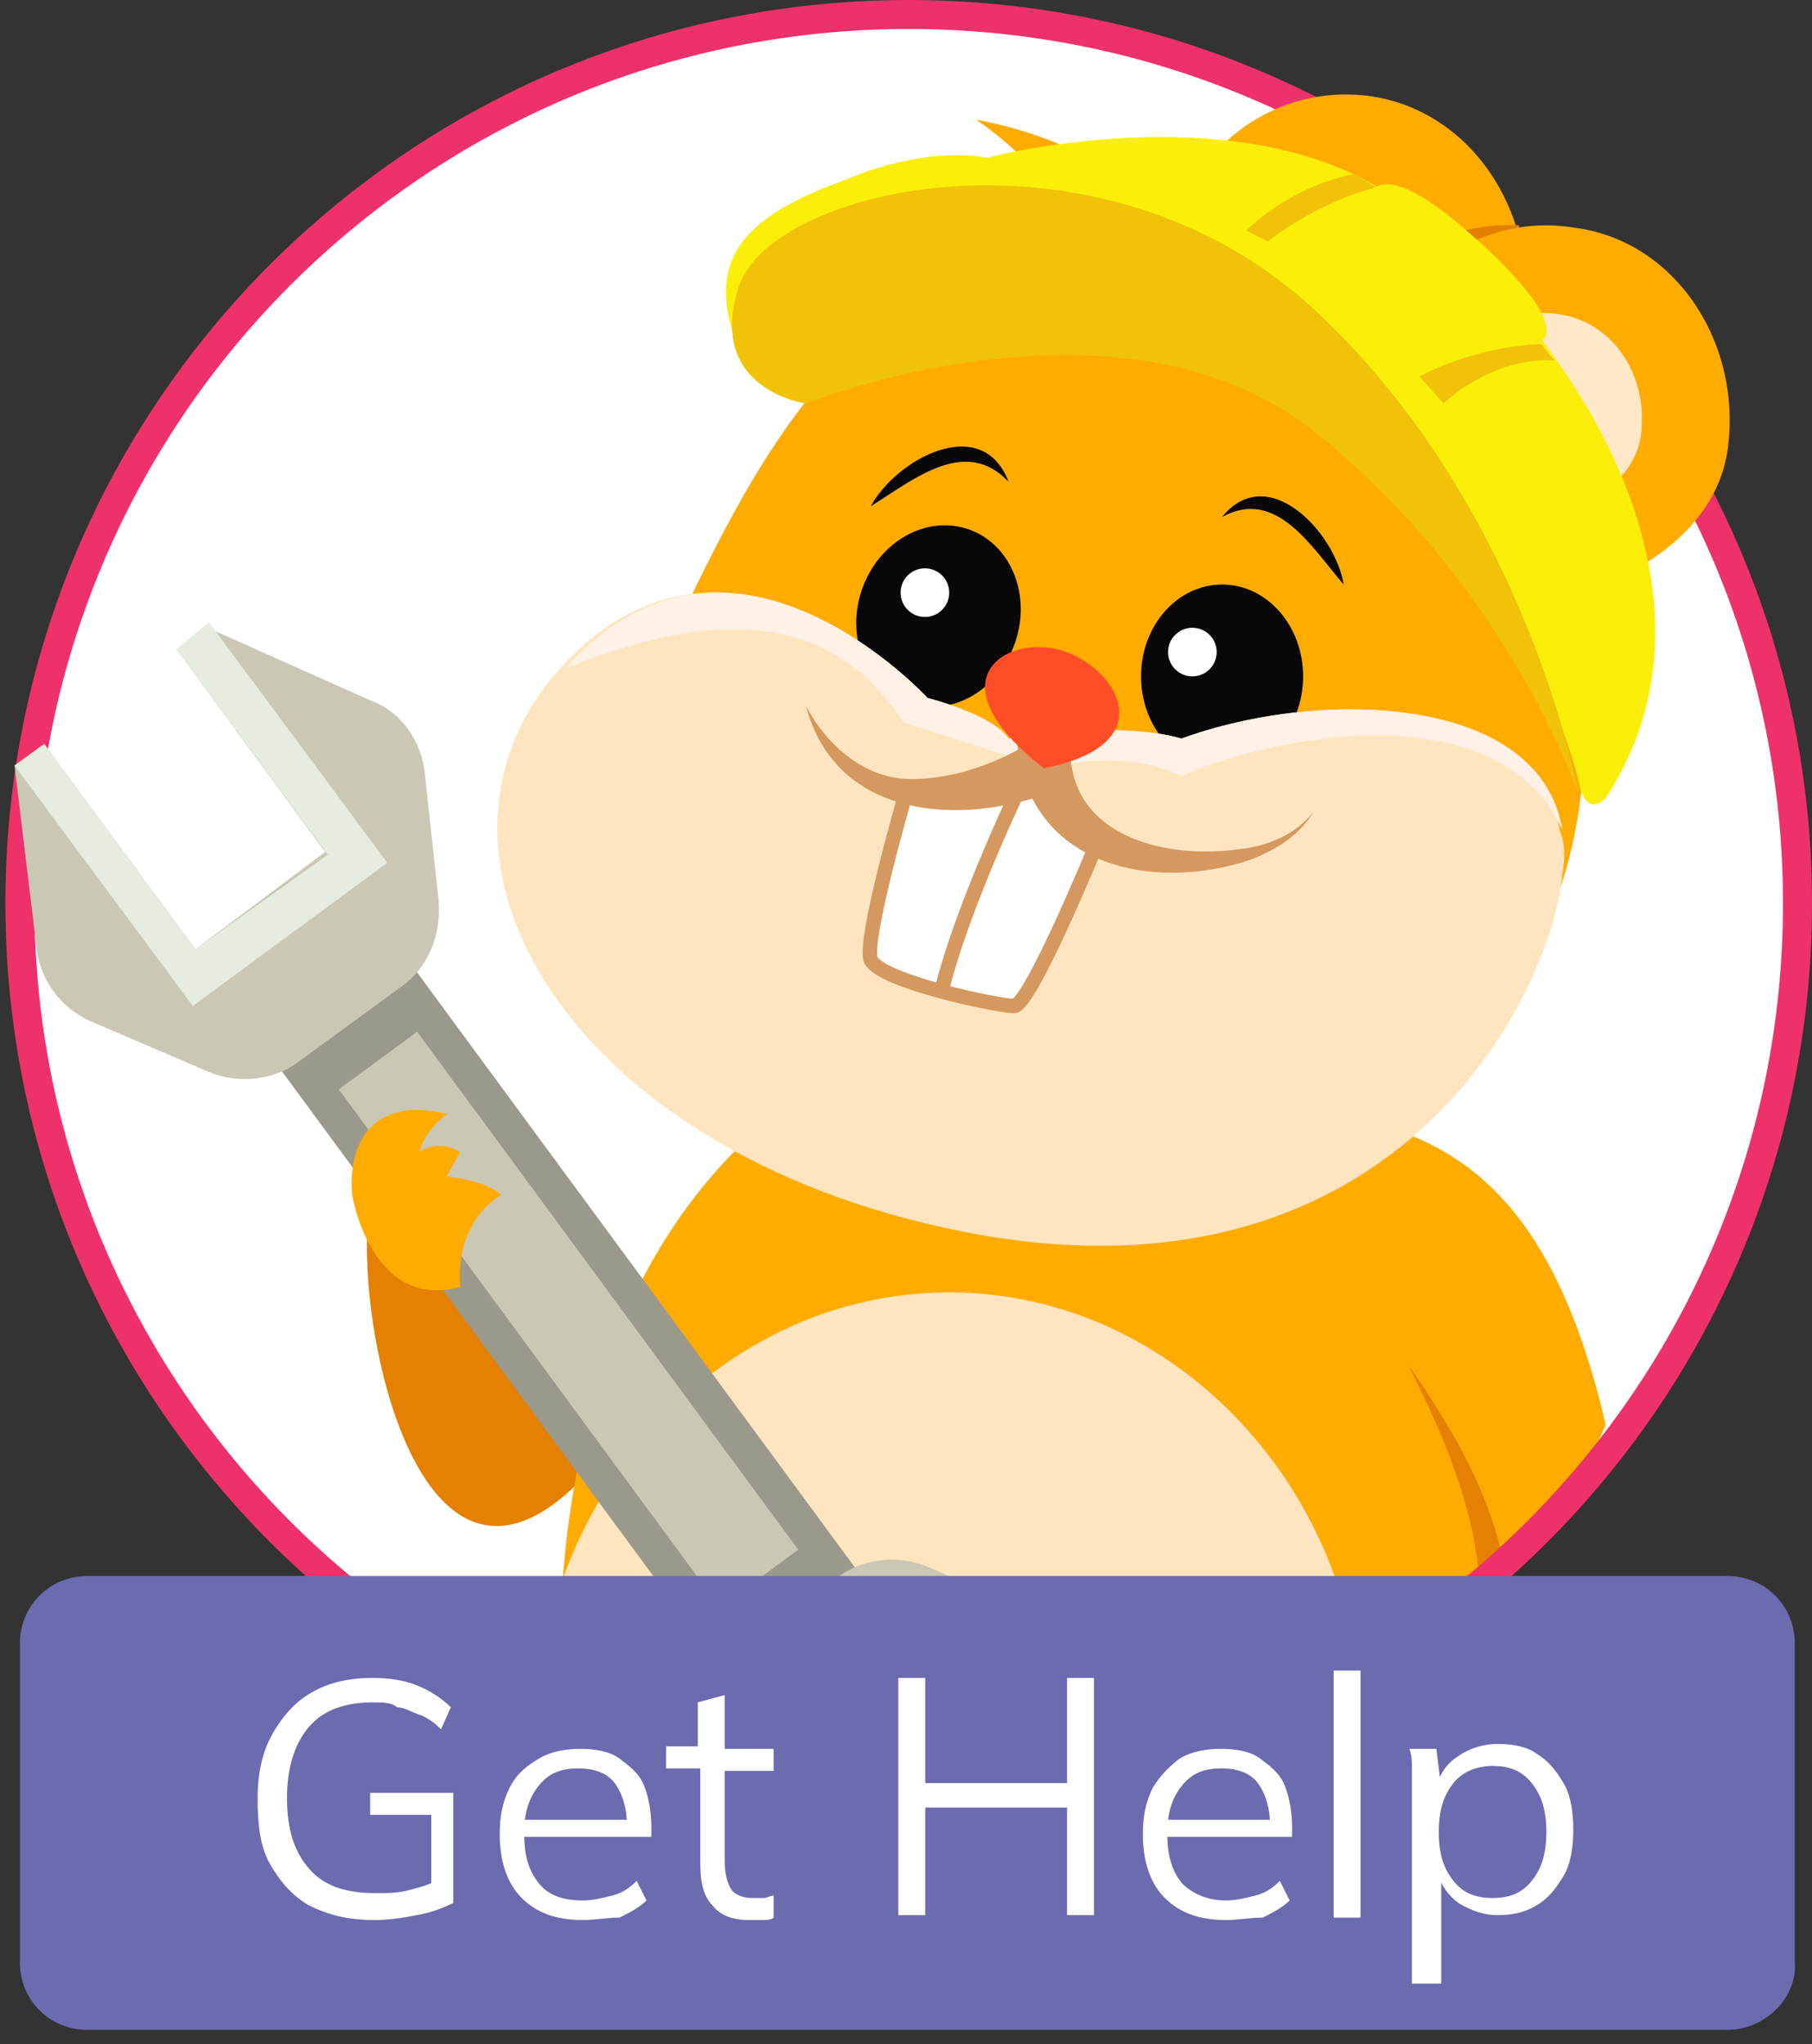 <svg width="125" height="141" viewBox="0 0 125 141" fill="none" xmlns="http://www.w3.org/2000/svg">
<rect x="0" y="0" width="125" height="141" fill="#333333" stroke="none"/>
<g id="Group 134">
<g id="Graphics">
<g id="Group">
<path id="Vector" d="M62.686 123.627C96.549 123.627 124 96.176 124 62.314C124 28.451 96.549 1 62.686 1C28.824 1 1.373 28.451 1.373 62.314C1.373 96.176 28.824 123.627 62.686 123.627Z" fill="white"/>
<path id="Vector_2" d="M25.414 83.932C24.482 92.877 30.073 117.291 43.305 98.095L42.559 94.741L29.327 84.118H25.414V83.932Z" fill="#E58000"/>
<path id="Vector_3" d="M87.1 76.664C99.4 76.664 106.854 81.51 110.768 98.282C98.095 128.1 38.832 118.223 38.832 118.223C38.832 118.223 35.85 90.828 53.741 76.664H87.1Z" fill="#FFAB00"/>
<g id="Group_2">
<path id="Vector_4" d="M102.009 108.718C101.636 103.686 99.4 98.654 97.164 94.182C100.145 98.468 102.941 103.127 103.873 108.532L102.009 108.718Z" fill="#E58000"/>
</g>
<path id="Vector_5" d="M93.996 119.714C93.996 136.487 81.323 127.728 65.482 127.728C49.641 127.728 36.968 136.487 36.968 119.714C36.968 102.941 49.827 89.15 65.482 89.15C81.136 89.15 93.996 102.941 93.996 119.714Z" fill="#FFE5BF"/>
<path id="Vector_6" d="M62.686 123.627C96.549 123.627 124 96.176 124 62.314C124 28.451 96.549 1 62.686 1C28.824 1 1.373 28.451 1.373 62.314C1.373 96.176 28.824 123.627 62.686 123.627Z" stroke="#EE316B" stroke-width="2" stroke-miterlimit="10"/>
<g id="Group_3">
<g id="Group_4">
<path id="Vector_7" d="M85.609 17.959C85.609 17.959 85.795 17.959 85.982 17.959C86.913 14.604 90.082 12.368 93.25 12.741C95.672 12.927 97.722 14.604 98.654 16.841C101.45 15.536 104.245 15.723 104.618 15.723C103.127 10.877 99.213 7.15 94.182 6.591C89.15 6.032 84.491 8.641 82.068 12.927C83.373 14.232 85.422 16.468 85.609 17.959Z" fill="#FFAB00"/>
<path id="Vector_8" d="M104.804 15.723L103.127 27.091L84.305 31.377C84.305 31.377 83.186 30.818 81.509 29.7C82.814 31.564 84.677 32.682 87.659 33.054C94.741 33.8 104.618 29.327 105.55 21.686C105.55 19.636 105.364 17.586 104.804 15.723Z" fill="#FFAB00"/>
<path id="Vector_9" d="M93.436 12.741C90.082 12.368 87.1 14.604 86.168 17.959C87.473 17.959 91.386 18.518 94.368 20.941C95.673 18.891 97.35 17.586 99.027 16.654C97.723 14.604 95.859 12.927 93.436 12.741Z" fill="#FFE8C8"/>
<path id="Vector_10" d="M103.127 26.904L104.804 15.536C104.432 15.536 101.636 15.35 98.841 16.654C99.4 17.959 99.586 19.263 99.586 20.754C99.213 24.854 93.809 27.277 89.895 26.904C86.168 26.531 85.422 23.363 85.795 19.263C85.795 18.704 85.982 18.331 86.168 17.772C85.982 17.772 85.795 17.772 85.795 17.772C85.609 16.281 83.559 14.231 82.068 12.927C80.95 14.604 80.204 16.654 80.018 18.89C79.645 23.363 79.832 27.09 81.509 29.7C83.186 30.631 84.304 31.377 84.304 31.377L103.127 26.904Z" fill="#E47F00"/>
<path id="Vector_11" d="M94.182 20.941C91.2 18.518 87.286 17.959 85.982 17.959C85.795 18.332 85.795 18.891 85.609 19.45C85.236 23.55 85.982 26.532 89.709 27.091C93.436 27.463 98.841 25.041 99.4 20.941C99.586 19.45 99.213 18.145 98.654 16.841C97.163 17.586 95.486 18.704 94.182 20.941Z" fill="#F4C8A4"/>
</g>
<path id="Vector_12" d="M119.154 31.191C118.409 35.85 114.309 39.018 109.65 40.695C106.668 41.813 103.5 42.186 100.704 41.627C93.809 40.509 92.691 34.732 93.809 27.277C94.182 25.413 94.741 23.736 95.673 22.245C98.282 17.586 103.314 14.791 108.718 15.723C115.614 16.654 120.273 23.736 119.154 31.191Z" fill="#FFAB00"/>
<g id="Group_5">
<path id="Vector_13" d="M107.6 21.686C104.618 21.127 101.636 22.991 100.332 25.786C102.754 28.023 105.55 31.191 107.6 35.291C110.395 34.545 112.818 32.682 113.191 30.073C113.75 25.973 111.327 22.245 107.6 21.686Z" fill="#FFE8C8"/>
<path id="Vector_14" d="M103.314 35.663C99.586 35.104 99.027 31.936 99.586 27.836C99.773 27.09 99.959 26.345 100.332 25.786C97.909 23.549 95.859 22.245 95.673 22.059C94.741 23.549 94.182 25.227 93.809 27.09C92.691 34.545 93.809 40.509 100.704 41.44C103.5 41.813 106.668 41.44 109.65 40.509C109.091 38.645 108.532 36.781 107.6 35.104C106.109 35.663 104.618 35.849 103.314 35.663Z" fill="#E47F00"/>
<path id="Vector_15" d="M100.332 25.786C99.959 26.345 99.773 27.091 99.586 27.836C99.027 31.936 99.586 34.918 103.314 35.663C104.618 35.85 106.109 35.663 107.6 35.291C105.55 31.191 102.754 28.023 100.332 25.786Z" fill="#F4C8A4"/>
</g>
<path id="Vector_16" d="M109.277 50.945C109.277 69.209 94.555 83.932 76.291 83.932C58.027 83.932 32.682 73.682 43.118 50.945C52.25 31.004 57.841 17.959 76.105 17.959C94.368 17.959 109.277 32.682 109.277 50.945Z" fill="#FFAB00"/>
<path id="Vector_17" d="M84.304 52.995C87.392 52.995 89.895 50.158 89.895 46.659C89.895 43.159 87.392 40.322 84.304 40.322C81.217 40.322 78.713 43.159 78.713 46.659C78.713 50.158 81.217 52.995 84.304 52.995Z" fill="#070707"/>
<path id="Vector_18" d="M70.033 44.306C71.163 40.995 69.71 37.501 66.788 36.504C63.866 35.507 60.58 37.383 59.45 40.695C58.32 44.007 59.772 47.5 62.695 48.497C65.617 49.495 68.902 47.618 70.033 44.306Z" fill="#070707"/>
<path id="Vector_19" d="M107.786 60.264C107.041 68.464 96.604 90.082 67.904 85.237C39.204 80.205 27.091 58.959 38.645 46.1C50.2 33.241 63.991 48.15 63.991 48.15C63.991 48.15 68.463 49.268 69.582 50.946C69.582 50.946 76.85 49.641 81.509 50.946C91.2 47.405 106.109 47.964 107.6 57.282C107.973 58.214 107.973 59.146 107.786 60.264Z" fill="#FFE5BF"/>
<path id="Vector_20" d="M107.786 57.282C103.313 47.405 87.1 50.946 81.509 53.555C77.595 51.505 72.191 52.996 72.191 52.996C72.191 52.996 67.532 51.505 62.313 49.828C56.35 40.509 46.1 43.305 39.018 46.1C50.386 33.241 63.991 48.15 63.991 48.15C63.991 48.15 68.463 49.268 69.582 50.946C69.582 50.946 76.85 49.641 81.509 50.946C91.386 47.405 106.295 47.964 107.786 57.282Z" fill="#FFF1E5"/>
<path id="Vector_21" d="M62.5 54.673C62.5 54.673 59.518 64.923 60.077 66.227C60.823 67.718 68.836 69.396 69.954 69.396C71.073 69.396 75.732 58.027 75.732 58.027C75.732 58.027 73.309 55.232 71.818 53.555C67.532 54.486 62.5 54.673 62.5 54.673Z" fill="white" stroke="#D59960" stroke-miterlimit="10"/>
<g id="Group_6">
<path id="Vector_22" d="M73.868 50.945C73.309 57.468 80.018 59.331 85.423 58.586C87.286 58.4 89.336 57.654 90.641 55.977C89.523 57.841 87.473 58.959 85.609 59.518C78.527 61.568 70.514 59.145 70.141 50.759L73.868 50.945Z" fill="#D59960"/>
</g>
<g id="Group_7">
<path id="Vector_23" d="M72.936 54.486C66.413 57.095 57.654 56.536 55.604 48.709C57.095 51.504 59.704 53.741 62.873 53.741C65.854 53.741 68.836 52.623 71.259 51.132C71.259 51.318 72.936 54.486 72.936 54.486Z" fill="#D59960"/>
</g>
<path id="Vector_24" d="M72.936 44.796C76.85 45.727 80.577 51.318 72.004 52.996C64.364 47.032 69.209 43.864 72.936 44.796Z" fill="#FF4D28"/>
<path id="Vector_25" d="M70.7 53.555C70.7 53.555 66.413 62.314 64.923 68.464" stroke="#D59960" stroke-miterlimit="10"/>
<path id="Vector_26" d="M82.254 46.659C83.181 46.659 83.932 45.908 83.932 44.982C83.932 44.056 83.181 43.305 82.254 43.305C81.328 43.305 80.577 44.056 80.577 44.982C80.577 45.908 81.328 46.659 82.254 46.659Z" fill="white"/>
<path id="Vector_27" d="M63.804 42.559C64.731 42.559 65.482 41.808 65.482 40.881C65.482 39.955 64.731 39.204 63.804 39.204C62.878 39.204 62.127 39.955 62.127 40.881C62.127 41.808 62.878 42.559 63.804 42.559Z" fill="white"/>
<g id="Group_8">
<path id="Vector_28" d="M84.304 35.663C87.473 31.75 92.132 36.781 92.691 40.322C90.454 37.713 88.032 33.613 84.304 35.663Z" fill="#070707"/>
</g>
<g id="Group_9">
<path id="Vector_29" d="M69.582 33.241C66.6 30.073 63.059 33.055 60.077 34.918C61.754 31.75 67.718 28.396 69.582 33.241Z" fill="#070707"/>
</g>
<path id="Vector_30" d="M67.346 8.268C67.346 8.268 81.323 10.318 83.186 20.94L72.564 20.381C72.564 20.381 70.886 16.281 68.464 16.468C71.818 14.418 75.359 19.263 75.359 19.263C75.359 19.263 74.241 12.927 67.346 8.268Z" fill="#FFAB00"/>
<path id="Vector_31" d="M50.573 22.991C48.709 17.214 52.25 14.605 58.4 12.368C64.177 9.946 68.091 10.877 68.091 10.877C68.091 10.877 85.05 6.405 95.673 13.3C105.923 19.823 121.018 39.391 110.768 55.046C110.396 55.418 109.65 55.977 109.091 54.673C109.091 54.673 104.246 30.073 77.409 19.823L50.573 22.991Z" fill="#FBEF0A"/>
<path id="Vector_32" d="M55.604 27.836C55.604 27.836 77.409 19.077 90.827 29.886C104.245 40.695 108.904 54.859 108.904 54.859C108.904 54.859 105.55 35.291 90.827 21.5C76.104 7.709 53.182 12.741 50.945 19.822C48.709 26.904 55.604 27.836 55.604 27.836Z" fill="#F1C308"/>
<path id="Vector_33" d="M94.927 12.927C94.927 12.927 96.045 11.623 100.518 15.35C108.904 22.432 106.295 23.55 106.295 23.55L98.282 22.059L94.927 12.927Z" fill="#FBEF0A"/>
<path id="Vector_34" d="M94.927 12.927C90.641 14.045 87.473 16.654 87.473 16.654L85.982 15.909C85.982 15.909 88.777 12.927 93.436 11.995L94.927 12.927Z" fill="#F1C308"/>
<path id="Vector_35" d="M106.295 23.736C106.295 23.736 102.195 23.736 97.909 25.973C99.586 27.836 99.586 27.836 99.586 27.836C99.586 27.836 102.755 24.668 107.227 24.855L106.295 23.736Z" fill="#F1C308"/>
</g>
<g id="Group_10">
<path id="Vector_36" d="M27.081 64.781L17.774 71.63L51.243 117.115L60.55 110.267L27.081 64.781Z" fill="#9B998C"/>
<path id="Vector_37" d="M28.775 71.171L23.371 75.147L49.66 110.875L55.064 106.899L28.775 71.171Z" fill="#CAC7B5"/>
<g id="Group_11">
<path id="Vector_38" d="M29.327 53.555L30.259 62.127C30.445 64.55 29.514 66.787 27.65 68.091L20.755 73.123C18.891 74.614 16.282 74.8 14.232 73.868L6.405 70.514C4.168 69.582 2.677 67.532 2.491 65.109L1 52.809L3.05 51.318L13.486 65.482L22.432 58.773L12.182 44.796L14.232 43.305L15.164 43.677L25.6 48.337C27.65 49.082 29.141 51.132 29.327 53.555Z" fill="#CAC7B5"/>
<path id="Vector_39" d="M14.418 42.932L26.718 59.518L13.3 69.395L1 52.809L3.05 51.318L13.486 65.482L22.618 58.959L12.182 44.795L14.418 42.932Z" fill="#E6ECDF"/>
</g>
<g id="Group_12">
<path id="Vector_40" d="M49.082 128.473L48.15 119.9C47.964 117.478 48.896 115.241 50.759 113.937L57.655 108.905C59.518 107.414 62.127 107.228 64.177 108.159L72.005 111.514C74.241 112.446 75.732 114.496 75.918 116.918L77.223 129.218L75.173 130.709L64.737 116.546L55.791 123.255L66.227 137.419L64.364 138.723L63.432 138.35L52.996 133.878C50.759 132.946 49.268 130.896 49.082 128.473Z" fill="#CAC7B5"/>
<path id="Vector_41" d="M63.991 139.095L51.877 122.509L65.296 112.632L77.409 129.218L75.359 130.709L64.923 116.359L55.791 123.068L66.414 137.232L63.991 139.095Z" fill="#E6ECDF"/>
</g>
</g>
<path id="Vector_42" d="M119.155 140.027H6.032C3.423 140.027 1.373 137.977 1.373 135.368V113.377C1.373 110.768 3.423 108.718 6.032 108.718H119.155C121.764 108.718 123.814 110.768 123.814 113.377V135.368C124 137.791 121.764 140.027 119.155 140.027Z" fill="#6D6BAF"/>
<path id="Vector_43" d="M24.296 82.441C23.923 77.969 26.532 75.732 30.818 76.85C29.141 78.155 28.955 79.46 28.955 79.46C28.955 79.46 30.073 78.528 31.75 79.46L30.818 81.137C30.818 81.137 33.8 81.51 34.545 82.441C34.545 82.441 31.377 84.119 31.75 88.778C25.6 90.455 24.296 82.441 24.296 82.441Z" fill="#FFAB00"/>
</g>
</g>
<g id="Outlined_Text">
<g id="Group_13">
<path id="Vector_44" d="M25.87 132.448C24.015 132.448 22.665 132.111 21.315 131.436C20.134 130.761 19.291 129.749 18.616 128.568C17.941 127.387 17.773 125.869 17.773 124.013C17.773 122.326 18.11 120.808 18.785 119.627C19.46 118.446 20.303 117.434 21.484 116.759C22.665 116.084 24.015 115.747 25.701 115.747C26.882 115.747 27.895 115.916 28.738 116.253C29.581 116.591 30.425 117.097 31.1 117.771L30.425 119.29C29.919 118.784 29.413 118.446 28.907 118.278C28.401 118.109 27.895 117.771 27.388 117.771C27.051 117.434 26.376 117.434 25.701 117.434C23.846 117.434 22.328 117.94 21.315 119.121C20.303 120.302 19.797 121.989 19.797 124.013C19.797 126.206 20.303 127.725 21.315 128.905C22.328 130.086 23.846 130.592 25.87 130.592C26.714 130.592 27.388 130.592 28.063 130.424C28.738 130.255 29.413 130.086 30.088 129.749L29.75 130.93V125.194H25.533V123.676H31.268V131.267C30.594 131.605 29.75 131.942 28.738 132.111C27.895 132.279 26.882 132.448 25.87 132.448Z" fill="white"/>
<path id="Vector_45" d="M40.209 132.448C38.354 132.448 37.004 131.942 35.992 130.93C34.98 129.918 34.474 128.4 34.474 126.544C34.474 125.363 34.642 124.351 35.148 123.339C35.655 122.327 36.329 121.821 37.173 121.314C38.016 120.808 39.029 120.64 40.041 120.64C41.053 120.64 42.065 120.808 42.74 121.314C43.415 121.821 44.09 122.327 44.427 123.17C44.764 124.014 44.933 125.026 44.933 126.038V126.713H35.823V125.532H43.583L43.246 125.869C43.246 124.688 42.909 123.676 42.403 123.001C41.896 122.327 41.053 121.989 39.872 121.989C38.691 121.989 37.848 122.327 37.173 123.17C36.498 124.014 36.161 125.026 36.161 126.375V126.544C36.161 128.062 36.498 129.075 37.173 129.918C37.848 130.761 38.86 131.099 40.209 131.099C40.884 131.099 41.559 130.93 42.234 130.761C42.909 130.593 43.415 130.255 43.921 129.749L44.596 131.099C44.09 131.605 43.415 131.942 42.74 132.28C41.896 132.28 41.053 132.448 40.209 132.448Z" fill="white"/>
<path id="Vector_46" d="M51.681 132.448C50.5 132.448 49.657 132.11 49.15 131.436C48.476 130.761 48.307 129.749 48.307 128.399V121.989H45.945V120.47H48.138V117.434L49.994 116.928V120.639H53.368V122.157H49.994V128.399C49.994 129.243 50.163 129.917 50.5 130.424C50.837 130.761 51.343 130.93 51.85 130.93C52.187 130.93 52.356 130.93 52.693 130.93C52.862 130.93 53.199 130.761 53.368 130.761V132.279C53.199 132.448 52.862 132.448 52.524 132.448C52.356 132.448 52.018 132.448 51.681 132.448Z" fill="white"/>
<path id="Vector_47" d="M61.972 132.111V115.747H63.827V123.001H73.612V115.747H75.467V132.111H73.612V124.688H63.827V132.111H61.972Z" fill="white"/>
<path id="Vector_48" d="M84.577 132.448C82.721 132.448 81.372 131.942 80.359 130.93C79.347 129.918 78.841 128.4 78.841 126.544C78.841 125.363 79.01 124.351 79.516 123.339C80.022 122.495 80.697 121.821 81.372 121.314C82.215 120.808 83.227 120.64 84.24 120.64C85.252 120.64 86.264 120.808 86.939 121.314C87.613 121.821 88.288 122.327 88.626 123.17C88.963 124.014 89.132 125.026 89.132 126.038V126.713H80.191V125.532H87.951L87.613 125.869C87.613 124.688 87.276 123.676 86.77 123.001C86.264 122.327 85.42 121.989 84.24 121.989C83.059 121.989 82.215 122.327 81.54 123.17C80.866 124.014 80.528 125.026 80.528 126.375V126.544C80.528 128.062 80.866 129.075 81.54 129.918C82.215 130.593 83.227 131.099 84.577 131.099C85.252 131.099 85.927 130.93 86.601 130.761C87.276 130.593 87.782 130.255 88.288 129.749L88.963 131.099C88.457 131.605 87.782 131.942 87.107 132.28C86.264 132.28 85.42 132.448 84.577 132.448Z" fill="white"/>
<path id="Vector_49" d="M91.999 132.111V115.241H93.855V132.28H91.999V132.111Z" fill="white"/>
<path id="Vector_50" d="M97.398 137.171V123.338C97.398 122.832 97.398 122.495 97.398 121.989C97.398 121.483 97.398 121.145 97.229 120.639H99.085L99.422 123.338H99.085C99.254 122.495 99.76 121.651 100.603 121.145C101.278 120.639 102.29 120.302 103.302 120.302C104.314 120.302 105.327 120.47 106.001 120.977C106.845 121.483 107.351 122.157 107.857 123.001C108.363 123.844 108.532 125.025 108.532 126.206C108.532 127.387 108.363 128.568 107.857 129.411C107.351 130.255 106.845 130.93 106.001 131.436C105.158 131.942 104.314 132.111 103.302 132.111C102.29 132.111 101.447 131.773 100.603 131.267C99.928 130.761 99.422 130.086 99.085 129.074H99.422V136.834H97.398V137.171ZM102.965 130.93C104.146 130.93 104.989 130.592 105.664 129.749C106.339 128.905 106.676 127.893 106.676 126.375C106.676 124.857 106.339 123.844 105.664 123.001C104.989 122.157 104.146 121.82 102.965 121.82C101.953 121.82 100.94 122.157 100.266 123.001C99.591 123.844 99.254 124.857 99.254 126.375C99.254 127.893 99.591 128.905 100.266 129.749C100.94 130.592 101.784 130.93 102.965 130.93Z" fill="white"/>
</g>
</g>
</g>
</svg>
